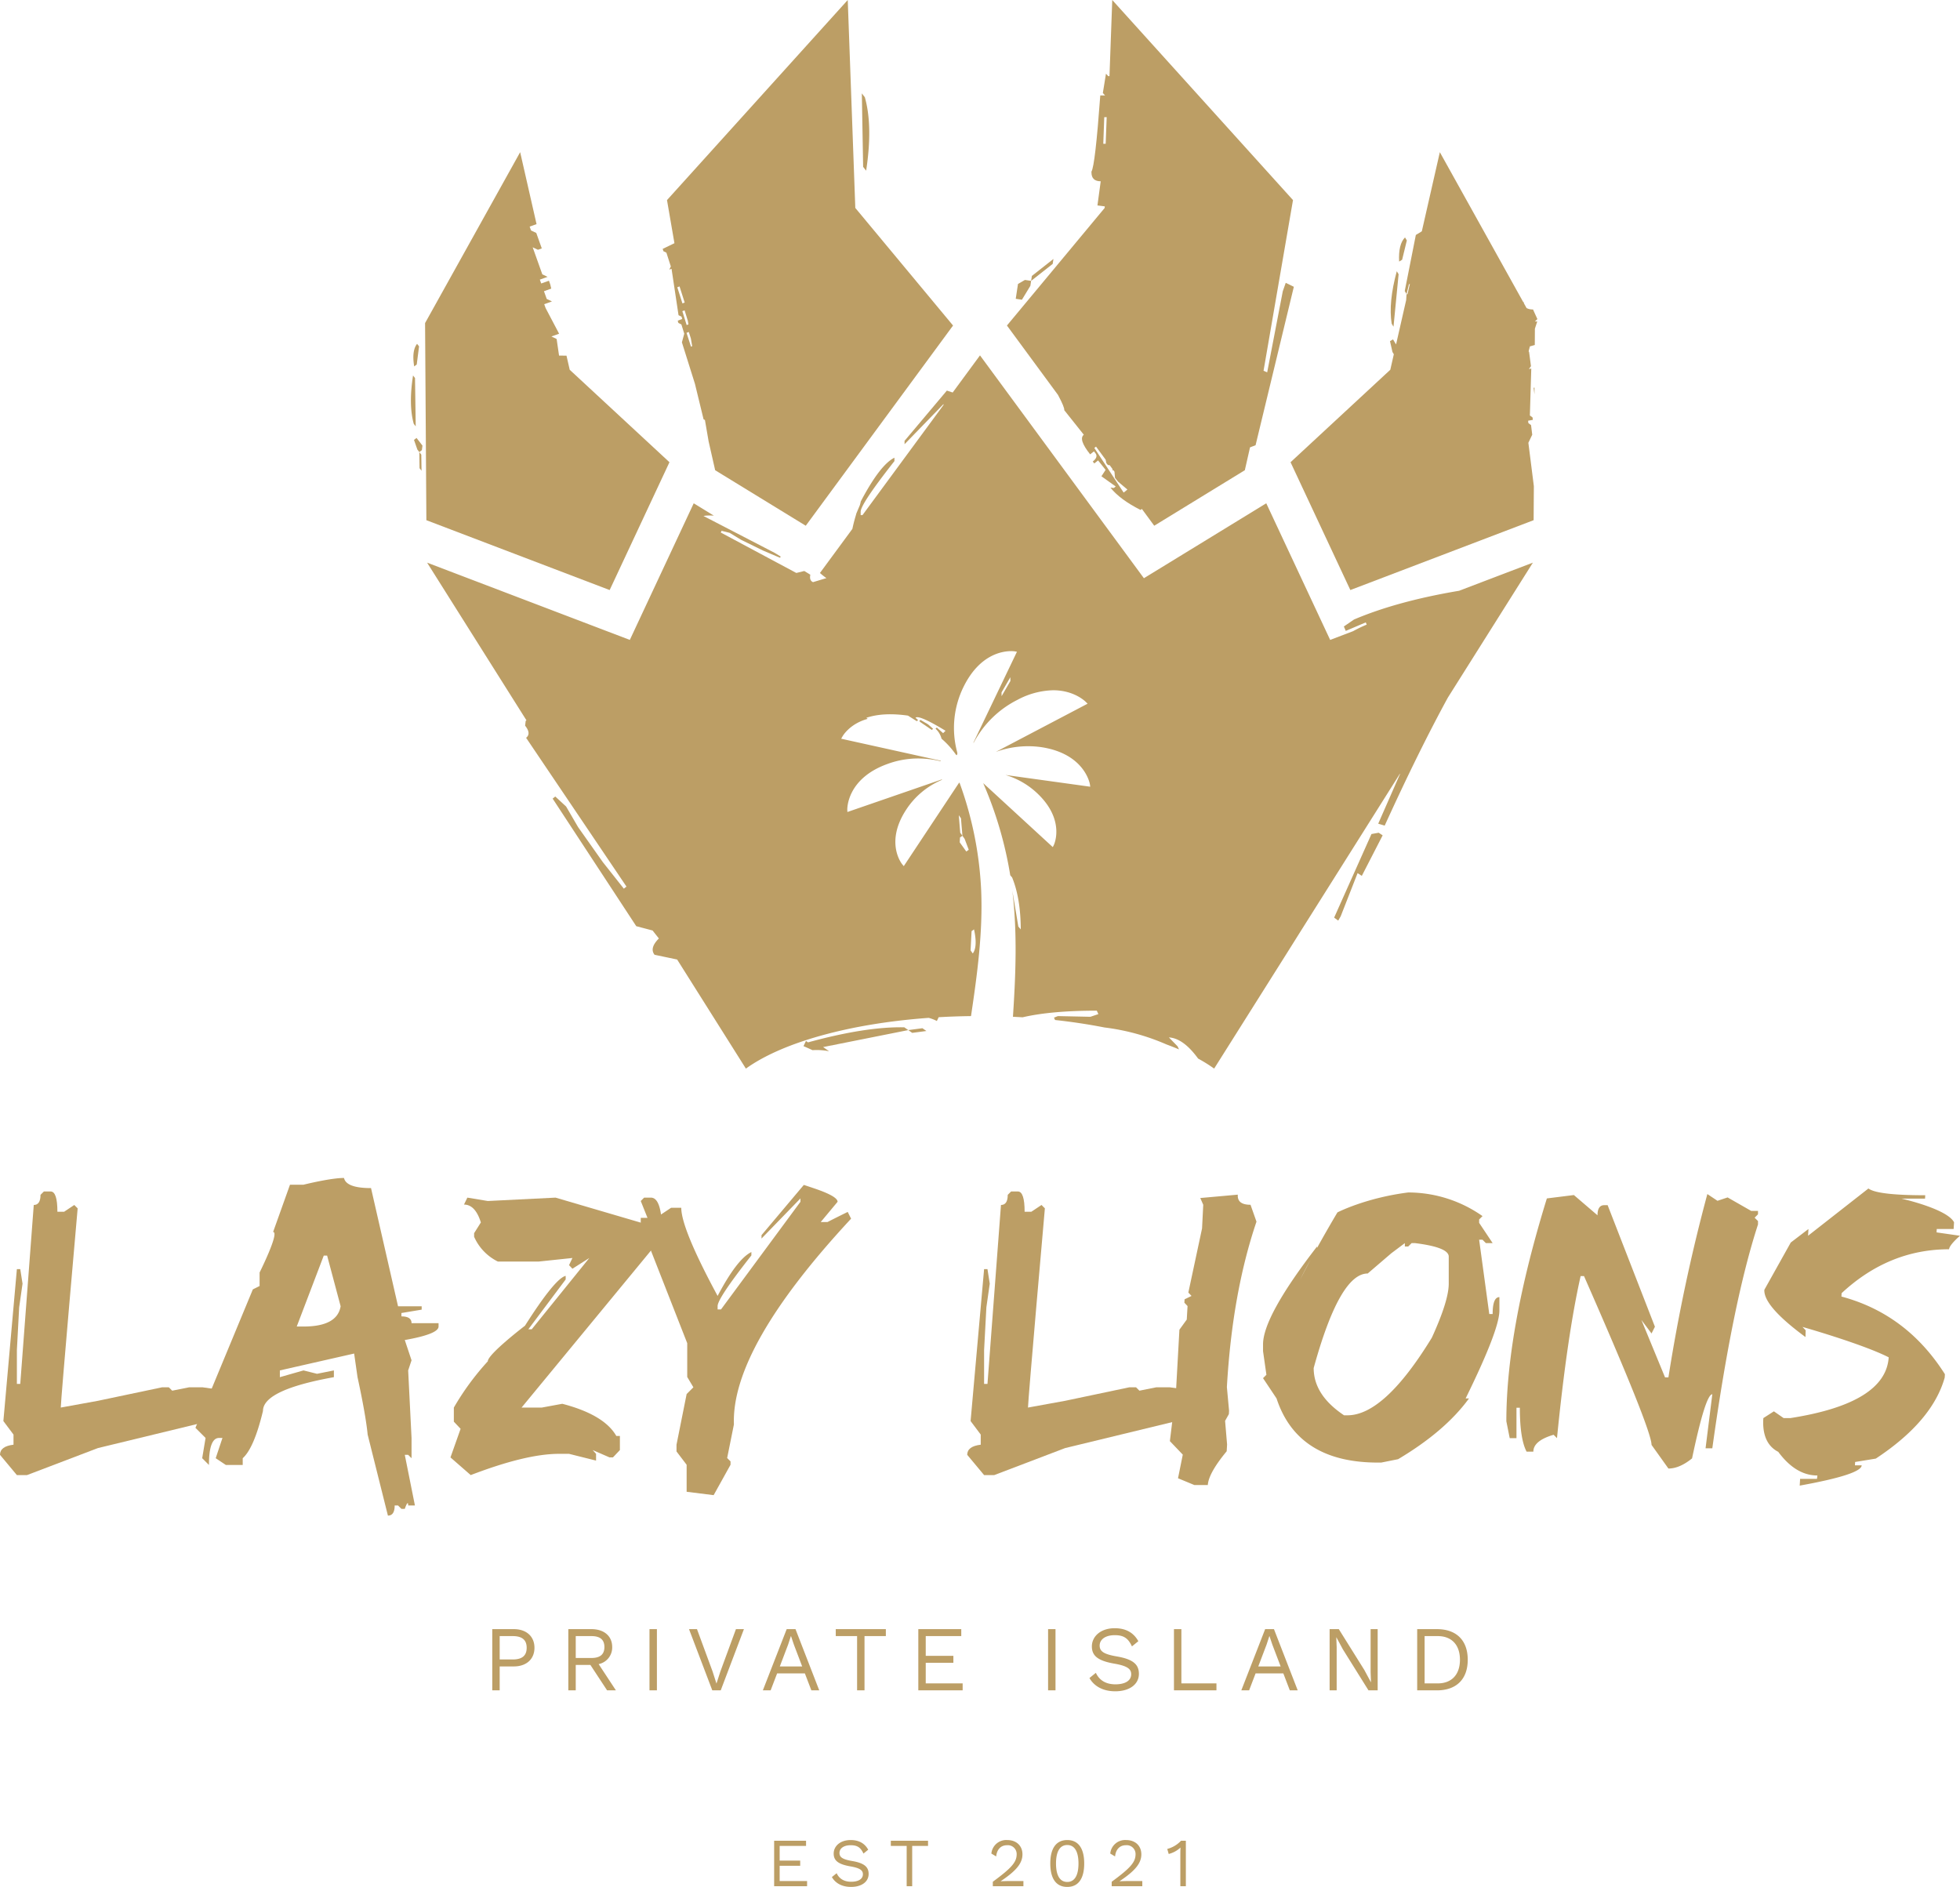 <svg xmlns="http://www.w3.org/2000/svg" viewBox="0 0 864 831.823">
    <g fill="#bc9e65">
      <path data-name="type &lt;CompoundPathItem&gt;" d="M22.327 525.244q2.975 0 2.976 8.93h2.978l4.465-2.977 1.488 1.488s-7.442 84.55-7.442 87.819l16.373-2.977 28.28-5.953h2.977l1.489 1.488 7.442-1.488h5.954l10.419 1.488v1.489c0 2.976-8.93 8.93-8.93 8.93l1.488-1.489v4.466l-49.119 11.907-31.258 11.908H7.442L0 641.343q0-3.764 5.954-4.466v-4.465l-4.465-5.954 5.954-66.98H8.93l1.006 6.411-1.488 10.419-1.006 18.893v14.884H8.93l5.954-78.888q2.975 0 2.977-4.465l1.489-1.488Z"/>
      <path data-name="type &lt;CompoundPathItem&gt;" d="M151.646 519.29q.963 4.466 11.908 4.466l11.908 52.095h10.419v1.488l-8.931 1.489v1.489q4.465 0 4.465 2.977h11.908v1.488q0 3.328-14.885 5.953l2.977 8.932-1.488 4.464 1.488 29.77v8.93l-1.488-1.488h-1.489l4.466 22.326h-2.977c0-2.977-1.489 1.489-1.489 1.489h-1.488l-1.488-1.489h-1.488q0 4.466-2.977 4.466l-8.932-35.723c-.818-8.93-4.464-25.304-4.464-25.304l-1.489-10.418-32.746 7.441v2.977l10.419-2.977 5.954 1.489 7.443-1.489v2.977q-31.258 5.604-31.258 14.885-3.94 16.374-8.93 20.838v2.977H99.55l-4.465-2.977 2.977-8.93h-1.49q-4.465 0-4.465 11.907l-2.977-2.977 1.489-8.931-4.465-4.466 25.304-61.025 2.976-1.489v-5.954s8.93-17.861 5.954-17.861l7.443-20.838h5.953s11.849-2.977 17.861-2.977Zm-8.93 34.234-11.907 31.258h2.976q14.884 0 16.373-8.931l-5.953-22.326ZM206.019 527.958l9.018 1.489 29.857-1.489 37.298 10.944 5.954 1.577-1.489 3.151h1.489v6.217l-58.225 70.657h8.93l9.018-1.663q18.473 4.816 23.816 14.184h1.576v6.217l-3.065 3.239h-1.488l-7.443-3.24 1.489 1.664v2.977l-11.908-2.977h-4.465q-14.447 0-38.874 9.368l-8.93-7.792 4.465-12.608-2.978-3.153v-6.216a116.88 116.88 0 0 1 14.973-20.4c0-3.152 16.373-15.673 16.373-15.673q13.308-20.924 17.948-21.976v1.576l-16.46 21.977h1.489l25.391-31.433-7.442 4.728-1.489-1.576 1.489-3.152-14.972 1.576h-17.862a22.05 22.05 0 0 1-10.506-10.945v-1.576l2.977-4.728q-2.453-7.88-7.443-7.88Z"/>
      <path data-name="type &lt;CompoundPathItem&gt;" d="m354.338 522.354 4.465 1.489q10.419 3.503 10.42 5.954l-7.442 8.93h2.977c3.969-2.042 8.93-4.465 8.93-4.465l1.488 2.977q-52.884 56.912-51.657 90.708l-2.977 14.797 1.488 1.488v1.489l-7.442 13.396-11.908-1.489V645.72l-4.465-5.866v-2.977l4.465-22.326 2.977-2.977-2.714-4.553v-14.885l-20.488-52.27v-2.977h2.976l-2.976-7.442 1.488-1.488h2.977q3.414 0 4.465 7.441l4.466-2.977h4.465q0 9.194 16.023 38.875 8.58-16.285 14.884-19.35v1.489q-14.886 18.912-14.884 22.327v1.488h1.488l35.023-47.455v-1.489l-17.161 17.687v-1.489ZM545.648 526.645q-.35 4.465 5.603 4.465l2.626 7.442q-10.681 31.52-13.046 72.934l.963 10.419-.086 1.488-1.665 2.977.877 10.42-.175 2.977q-7.97 9.63-8.32 14.884h-5.952l-7.18-2.977 2.101-10.419-5.69-5.953 2.713-22.327 1.489-26.792 3.24-4.466.35-5.953-1.401-1.489.088-1.488 3.064-1.489-1.401-1.488 6.042-28.28.524-10.42-1.312-2.976ZM620.77 525.682a56.922 56.922 0 0 1 32.746 10.419l-1.488 1.488v1.489l5.953 8.93h-2.977l-1.488-1.489h-1.489l4.466 32.746h1.488q0-7.44 2.976-7.442v5.954q0 8.405-14.884 38.7h1.489q-10.506 14.446-31.258 26.791l-7.442 1.489h-1.489q-35.374 0-44.652-28.28l-5.954-8.93 1.488-1.49-1.488-10.418v-2.977q0-12.346 23.814-43.165v1.488c-7.296 9.806-16.372 34.234-16.372 34.234 3.618-14.534 25.356-50.748 25.356-50.748s12.35-6.395 31.205-8.79Zm-7.442 26.792-10.42 8.93q-12.345 0-23.815 41.676 0 11.908 13.396 20.839h1.489q16.285 0 37.21-34.235 7.442-16.285 7.442-23.815v-11.907q0-4.114-14.884-5.954h-1.488l-1.489 1.489h-1.488v-1.489ZM693.792 526.82l10.418 8.93q0-4.465 2.977-4.465h1.488l20.84 53.584-1.489 2.977-4.465-5.954 10.418 25.304h1.488a770.419 770.419 0 0 1 17.161-80.814l4.466 2.977 4.465-1.489 10.42 5.954h2.977v1.489l-1.489 1.488 1.489 1.488v1.489q-11.21 34.41-20.138 98.675h-2.977l2.977-23.815q-2.979 0-8.931 28.28-5.515 4.465-10.42 4.466l-7.441-10.42q0-6.741-29.77-74.422h-1.488q-5.956 26.53-10.42 71.446l-1.487-1.488q-8.932 2.627-8.932 7.442h-2.977q-2.977-5.602-2.975-19.35h-1.489v13.397h-2.977l-1.488-7.443q0-40.45 17.86-98.237ZM823.637 523.93q3.94 2.978 25.04 2.978l-.086 1.488h-10.42s20.108 4.465 23.202 10.419l-.175 2.977h-7.442l-.087 1.488L864 544.769s-4.699 3.971-4.816 5.954q-26.53 0-47.367 19.35l-.088 1.489q28.807 7.705 45.617 34.234l-.087 1.488q-5.431 19.263-30.382 35.723l-9.107 1.489-.087 1.488h2.977q-.177 4.027-27.318 8.93l.176-2.977h7.442l.175-1.488q-9.545 0-17.248-10.42-6.656-3.413-6.654-13.045 0-.874.087-1.839l4.64-2.977 4.291 2.977h2.977q42.027-6.566 43.34-26.791c-11.732-5.954-38-13.396-38-13.396l1.402 1.488-.088 2.976q-18.564-13.658-18.125-20.837l11.646-20.839 7.792-5.953-.176 2.976Z"/>
      <path data-name="type &lt;CompoundPathItem&gt;" d="M448.691 525.244q2.976 0 2.977 8.93h2.977l4.465-2.977 1.489 1.488s-7.443 84.55-7.443 87.819l16.373-2.977 28.28-5.953h2.977l1.489 1.488 7.442-1.488h5.954l10.419 1.488v1.489c0 2.976-8.93 8.93-8.93 8.93l1.488-1.489v4.466l-49.119 11.907-31.257 11.908h-4.465l-7.443-8.93q0-3.764 5.955-4.466v-4.465l-4.466-5.954 5.954-66.98h1.488l1.005 6.411-1.488 10.419-1.006 18.893v14.884h1.488l5.954-78.888q2.976 0 2.977-4.465l1.489-1.488Z"/>
      <g>
        <path data-name="logoMark &lt;PathItem&gt;" d="m295.11 203.765-43.975-40.763-.06-.26-1.355-5.954-3.281-.026-1.068-7.326-2.308-1.103 3.402-1.215-5.955-11.319-.607-1.701 3.411-1.216-2.309-1.102-1.215-3.403 3.203-1.146-.417-1.805-.59-1.676-3.41 1.216-.608-1.702 3.41-1.215-2.317-1.102-4.245-11.927 2.31 1.094 1.7-.608-2.43-6.814-2.309-1.094-.607-1.71 3.038-1.085-7.222-31.717-41.917 75.335.573 86.898 80.796 30.797ZM676.413 173.809l.017-2.925-.39.069.373 2.856zM405.243 317.901l.556.494 4.974 3.403.529-.53-2.239-1.979-3.325-1.944-.495.556z"/>
        <path data-name="logoMark &lt;PathItem&gt;" d="m677.707 140.668-1.936-4.262a5.617 5.617 0 0 1-2.821-.59h-.009l-1.19-2.144v-.009a3.983 3.983 0 0 1 .01-.45l-.252.025-36.804-66.152-7.942 34.885-2.638 1.605-4.892 24.74.806 1.324 1.035-4.258.42-.256-.001.005-1.05 4.608-.405-.099a526.9 526.9 0 0 0-.171 2.608l-.006.026-4.451 19.562-1.357-2.23-1.323.805 1.092 4.775.598.982v.003l-1.493 6.57-.06.26-43.975 40.763 26.362 56.352 80.795-30.797.096-14.583v-.304l-.009-.191-2.404-19.044 1.701-3.56-.52-4.235-1.173-.868-.13-1.06 2.092-.381-.13-1.059-1.18-.868.617-20.676-1.05.19.92-1.25-.842-6.345-.2-.147a60.98 60.98 0 0 1 .565-2.24l2.16-.608.044-7.152c.339-1.085.686-2.153 1.042-3.212h-1.068Z"/>
        <path data-name="logoMark &lt;CompoundPathItem&gt;" d="m292.444 110.739 1.311.642 1.962 6.094-.686 1.389.998-.374 3.082 20.46 1.31.642.313 1.015-1.988.756.313 1.015 1.31.643 1.268 4.08-1.042 3.802 5.755 18.315 3.802 15.633.59.286.005.003 1.637 9.488 2.873 12.664 39.937 24.47 64.928-88.26-43.088-51.84L373.7 0l-79.676 88.208 3.279 19.007-5.181 2.5Zm8.342 26.44.998-.374 1.406 4.549.005.009.281 1.632-.789.294Zm4.349 15.433-.539.2-1.961-6.094.998-.373.912 2.847.001.005.59 3.415Zm-3.318-19.235-.988.373-2.265-7.11.99-.372 2.248 7.04.005.01Z"/>
        <path data-name="logoMark &lt;CompoundPathItem&gt;" d="m596.876 273.102-4.479 3.073.834 1.953 8.819-3.759.416.981a61.023 61.023 0 0 0-5.989 2.89l-10.121 3.854-28.167-60.223L504.25 254.9l-72.254-98.234-12.04 16.37-2.559-.852-18.65 22.152v1.488l17.161-17.686v.398l-35.707 48.544v.001h-.804v-1.488q0-3.415 14.885-22.327v-1.488q-6.29 3.059-14.845 19.276a14.574 14.574 0 0 1-.388 1.617l-1.4 3.317c-.044.096-.081.172-.12.255a80.018 80.018 0 0 1-.399 1.413q-.806 2.72-1.39 5.5c-.009.008-.009.008-.009.017l-14.287 19.418a32.19 32.19 0 0 0 2.847 2.265l-5.894 1.771c-1.137-.486-1.537-1.571-1.19-3.281l-2.664-1.632-3.516.868-33.288-17.82.33-.764 3.533.885 5.052 3.064 9.54 4.679 3.845 1.64 3.845 1.632.243-.564-2.639-1.615-31.397-16.266c.425-.06 1.06-.14 1.06-.148a28.095 28.095 0 0 1 3.523 0l-8.871-5.434-28.167 60.224-89.363-34.061 43.792 69.51-.339.27-.243 2.092c1.85 2.335 1.988 4.123.434 5.347l44.243 65.587-1.163.92-4.618-5.842-4.618-5.833-10.92-15.45-5.295-9.097-4.765-4.401-1.164.92 36.857 56.239 7.195 1.9 2.77 3.508q-4.232 4.244-1.901 7.195l9.956 2.093 30.303 48.088h.009c15.762-11.388 45.273-19.817 80.583-22.369a17.626 17.626 0 0 1 3.587 1.38c.276-.545.54-1.106.805-1.665l.013-.001c4.66-.27 9.418-.434 14.243-.495 2.805-18.749 5.226-36.995 4.488-55.188a159.289 159.289 0 0 0-9.513-47.603.629.629 0 0 0-.226-.095l-24.391 36.786-.651-.79c-.096-.096-7.743-9.375 1.536-23.827a35.03 35.03 0 0 1 15.946-13.428l-.043-.192-41.64 14.367-.043-.98c0-.14-.469-13.707 17.812-20.234a39.023 39.023 0 0 1 13.523-2.379 42.251 42.251 0 0 1 9.835 1.215v-.234l-43.87-9.696.512-.885c.148-.295 3.203-5.695 11.172-7.865-.191-.156-.39-.312-.59-.469q7.447-2.512 18.35-.963l3.914 2.465.53-.53-1.12-.99q1.406-1.457 13.237 5.73l-1.06 1.059-2.794-2.474-.564.503a8.765 8.765 0 0 1 2.656 4.41 37.146 37.146 0 0 1 6.388 7.092 2.484 2.484 0 0 0 .278.19 1.288 1.288 0 0 0 .278-1.12l-.043-.19a41.045 41.045 0 0 1 2.795-28.81c6.996-14.227 17.021-15.763 20.98-15.763a13.172 13.172 0 0 1 1.588.095l.98.182-19.165 40.007.044.191a44.392 44.392 0 0 1 19.4-19.027 34.853 34.853 0 0 1 15.667-4.2c9.366 0 14.262 4.99 14.496 5.225l.703.703-40.476 21.258a41.675 41.675 0 0 1 20.095-2.1c19.261 2.942 21.405 16.318 21.405 16.457l.14.98-37.343-5.173a34.874 34.874 0 0 1 14.028 8.116c12.499 11.84 7.317 22.656 7.273 22.751l-.468.929-26.665-24.521-4.01-3.68a169.974 169.974 0 0 1 11.926 40.615v.008l.816.946q3.75 9.115 3.82 22.908l-1.077-1.268-2.63-15.746c2.24 18.593 1.45 37.108.313 54.668a.235.235 0 0 1-.009.078c-.008.26-.026.53-.043.79 1.432.07 2.838.14 4.253.226h.009q12.604-2.93 32.698-2.916l.695 1.51-3.507 1.18-14.34-.303-1.719.676.478 1.05a257.19 257.19 0 0 1 21.735 3.282c.017 0 .026 0 .034.008a98.042 98.042 0 0 1 27.36 7.491.067.067 0 0 1 .044.018c1.892.694 3.706 1.414 5.46 2.161l-.616-1.345-3.837-3.941q6.354.364 12.882 9.34h.008a65.19 65.19 0 0 1 6.91 4.305l-.009-.043.148.147 32.524-51.612 5.078-8.09 44.267-70.263a.684.684 0 0 1 .107.016l-9.647 21.976 2.854.85q14.895-32.709 27.845-56.432c0-.003 0-.006.005-.006l37.473-59.485-32.516 12.395q-27.33 4.596-46.327 12.673ZM428.29 410.484l1.077-.773q1.666 7.695-.556 10.607l-.963-1.354Zm-4.678-49.755.642 7.708.963 1.354 1.823 4.817-1.076.773-2.9-4.045.114-2.127 1.076-.772-.972-1.346-.634-7.716Zm17.907-53.818-.026-1.657 3.88-6.702.026 1.658Zm199.002-45.466v.008l-.113.044Z"/>
        <path data-name="logoMark &lt;PathItem&gt;" d="m185.82 207.521-.105-7.102-.869-1.123.105 7.102.869 1.123zM182.494 193.933l1.483 4.239.869 1.124 1.124-.869.254-1.993-2.607-3.37-1.123.869zM182.942 166.65l-.87-1.123q-2.013 12.966.316 21.304l.87 1.123ZM183.705 160.672l1.02-7.97-.87-1.125q-2.411 3.03-1.274 9.964ZM604.566 367.673l-16.456 36.845 1.793 1.328 1.102-1.923 7.445-19.02 1.858 1.213 9.19-17.871-1.747-1.149-3.185.577zM381.81 75.25q3.003-19.714-.574-32.376l-1.325-1.704.573 32.377ZM356.19 459.519l-.91-.639c-.394.851-.812 1.722-1.083 2.292 1.325.582 2.65 1.158 3.963 1.778a28.447 28.447 0 0 1 7.304.474l-2.617-1.836 37.531-7.483-1.742-1.223q-16.879-.365-42.446 6.637ZM400.378 454.105l1.743 1.222 6.241-.825-1.744-1.223-6.24.826z"/>
        <path data-name="logoMark &lt;CompoundPathItem&gt;" d="M466.378 174.087c1.97 3.69 2.9 5.946 2.76 6.727l8.62 10.833q-2.5 1.992 2.804 8.654l1.666-1.328.668.833c.877 1.111.487 2.335-1.18 3.655l.669.842 1.666-1.328 3.316 4.166-1.84 2.821 6.31 4.505-.833.66-1.502-.165q4.22 5.287 13.281 9.844l.573-.452 5.45 7.408 39.937-24.47 2.288-10.082 2.445-.928 16.87-69.854-3.57-1.745-1.307 3.727-6.87 35.719-1.606-.67 12.982-75.25L490.299 0l-1.22 33.563h-.549l-.999-1.068-1.38 8.525.999 1.058h-2.127q-2.253 30.885-3.889 33.575v.313q0 3.945 4.08 3.95l-1.44 10.65 3.218.408-.026.69-43.088 51.837 22.5 30.585Zm20.398-122.426h1.069l-.443 11.719h-1.06Zm4.731 158.978 1.329 1.667 4.149 3.507-1.667 1.328-12.916-19.661.745-.598 4.239 5.762.32 1.502.66.834.807.095h.002l1.257 1.708v.002l-.079.694.374-.295.555.756Z"/>
        <path data-name="logoMark &lt;PathItem&gt;" d="m464.375 114.158-9.509 7.484-.331 2.18 9.51-7.483.33-2.181z"/>
        <path data-name="logoMark &lt;PathItem&gt;" d="m454.204 126.005.331-2.183-2.728-.413-3.059 1.769-.992 6.541 2.729.414 3.719-6.128zM618.083 114.506l2.073-8.514-.806-1.325q-2.982 2.99-2.591 10.645ZM614.283 144.024l2.246-23.13-.805-1.324q-3.758 13.81-2.246 23.131Z"/>
      </g>
      <g>
        <path data-name="tagline &lt;CompoundPathItem&gt;" d="M235.6 726.402c0 5.07-3.64 8.22-9.077 8.22h-6.256v10.548h-3.271v-26.986h9.527c5.438 0 9.077 3.148 9.077 8.218Zm-3.435 0c0-3.352-1.88-5.151-6.133-5.151h-5.765v10.303h5.765c4.252 0 6.133-1.798 6.133-5.152ZM260.258 733.967h-6.46v11.203h-3.271v-26.986h10.222c5.479 0 9.118 3.026 9.118 7.892a7.47 7.47 0 0 1-5.97 7.523l7.606 11.57h-3.885Zm-6.46-3.067h6.91c3.843 0 5.724-1.594 5.724-4.824s-1.88-4.825-5.724-4.825h-6.91ZM289.578 745.17h-3.271v-26.986h3.27ZM317.71 745.17h-3.721l-10.262-26.986h3.516l6.869 18.645 1.717 5.356 1.717-5.315 6.87-18.686h3.515ZM354.797 737.688h-12.225l-2.862 7.482h-3.435l10.508-26.986h3.885l10.467 26.986h-3.475Zm-1.186-3.067-3.638-9.567-1.268-3.762h-.082l-1.185 3.639-3.68 9.69ZM390.495 721.251h-9.404v23.919h-3.271v-23.919h-9.404v-3.067h22.08ZM424.352 742.103v3.067h-19.544v-26.986h18.931v3.067h-15.66v8.709h12.185v3.066h-12.185v9.077ZM465.286 745.17h-3.271v-26.986h3.27ZM501.8 723.5l-2.821 2.29c-1.636-3.557-3.598-4.947-7.565-4.947-4.292 0-6.664 2.003-6.664 4.58 0 2.534 1.799 3.802 7.482 4.782 7.237 1.227 9.813 3.517 9.813 7.687 0 4.62-4.13 7.687-10.426 7.687-5.724 0-9.486-2.494-11.367-5.846l2.821-2.29c1.432 3.107 4.212 5.07 8.628 5.07 4.17 0 6.95-1.554 6.95-4.457 0-2.33-1.757-3.68-7.441-4.661-7.278-1.268-9.895-3.475-9.895-7.605 0-4.334 3.803-8.014 10.059-8.014 4.947 0 8.34 1.962 10.426 5.724ZM536.23 742.103v3.067h-18.727v-26.986h3.272v23.919ZM565.712 737.688h-12.225l-2.861 7.482h-3.435l10.507-26.986h3.885l10.468 26.986h-3.476Zm-1.185-3.067-3.639-9.567-1.268-3.762h-.081l-1.186 3.639-3.68 9.69ZM607.299 745.17h-4.048l-11.285-18.073-2.863-5.314h-.04l.163 4.334v19.053h-3.107v-26.986h4.048l11.244 17.99 2.903 5.397h.04l-.163-4.333v-19.054h3.108ZM647.004 731.677c0 8.668-5.11 13.493-13.575 13.493h-8.709v-26.986h8.709c8.464 0 13.575 4.825 13.575 13.493Zm-3.435 0c0-6.542-3.64-10.426-9.813-10.426h-5.765v20.852h5.765c6.174 0 9.813-3.884 9.813-10.426ZM355.777 829.24v2.279h-14.523v-20.054h14.068v2.28h-11.637v6.47h9.054v2.28h-9.054v6.745ZM382.725 815.415l-2.096 1.702c-1.216-2.643-2.674-3.677-5.621-3.677-3.19 0-4.953 1.49-4.953 3.404 0 1.883 1.337 2.825 5.56 3.554 5.378.912 7.292 2.613 7.292 5.713 0 3.433-3.068 5.712-7.747 5.712-4.254 0-7.05-1.854-8.447-4.345l2.097-1.701c1.063 2.309 3.13 3.767 6.41 3.767 3.1 0 5.165-1.155 5.165-3.312 0-1.732-1.306-2.735-5.529-3.464-5.409-.942-7.354-2.582-7.354-5.651 0-3.22 2.827-5.955 7.475-5.955 3.677 0 6.199 1.458 7.748 4.253ZM409.095 813.745h-6.988v17.774h-2.431v-17.774h-6.988v-2.28h16.407ZM437.65 829.544c8.022-5.894 10.513-8.538 10.513-12.092a3.896 3.896 0 0 0-4.254-4.012c-2.765 0-4.497 1.945-4.77 4.953l-2.127-1.276a6.585 6.585 0 0 1 6.989-5.955c4.102 0 6.714 2.583 6.714 6.29 0 3.767-2.43 7.079-9.6 11.85v.03c.667-.03 2.4-.09 3.007-.09h7.019v2.278H437.65ZM462.987 821.492c0-6.715 2.613-10.33 7.474-10.33s7.475 3.615 7.475 10.33-2.613 10.331-7.475 10.331-7.474-3.616-7.474-10.33Zm12.427 0c0-5.286-1.732-8.142-4.953-8.142s-4.952 2.855-4.952 8.142 1.732 8.143 4.952 8.143 4.953-2.856 4.953-8.143ZM490.056 829.544c8.022-5.894 10.513-8.538 10.513-12.092a3.896 3.896 0 0 0-4.254-4.012c-2.765 0-4.497 1.945-4.77 4.953l-2.127-1.276a6.585 6.585 0 0 1 6.989-5.955c4.102 0 6.714 2.583 6.714 6.29 0 3.767-2.43 7.079-9.6 11.85v.03c.667-.03 2.4-.09 3.007-.09h7.019v2.278h-13.49ZM522.746 811.465v20.054h-2.43v-14.706c0-.669.03-1.488.06-2.34a11.771 11.771 0 0 1-5.195 2.826l-.639-2.218a12.752 12.752 0 0 0 6.077-3.616Z"/>
      </g>
    </g>
  </svg>